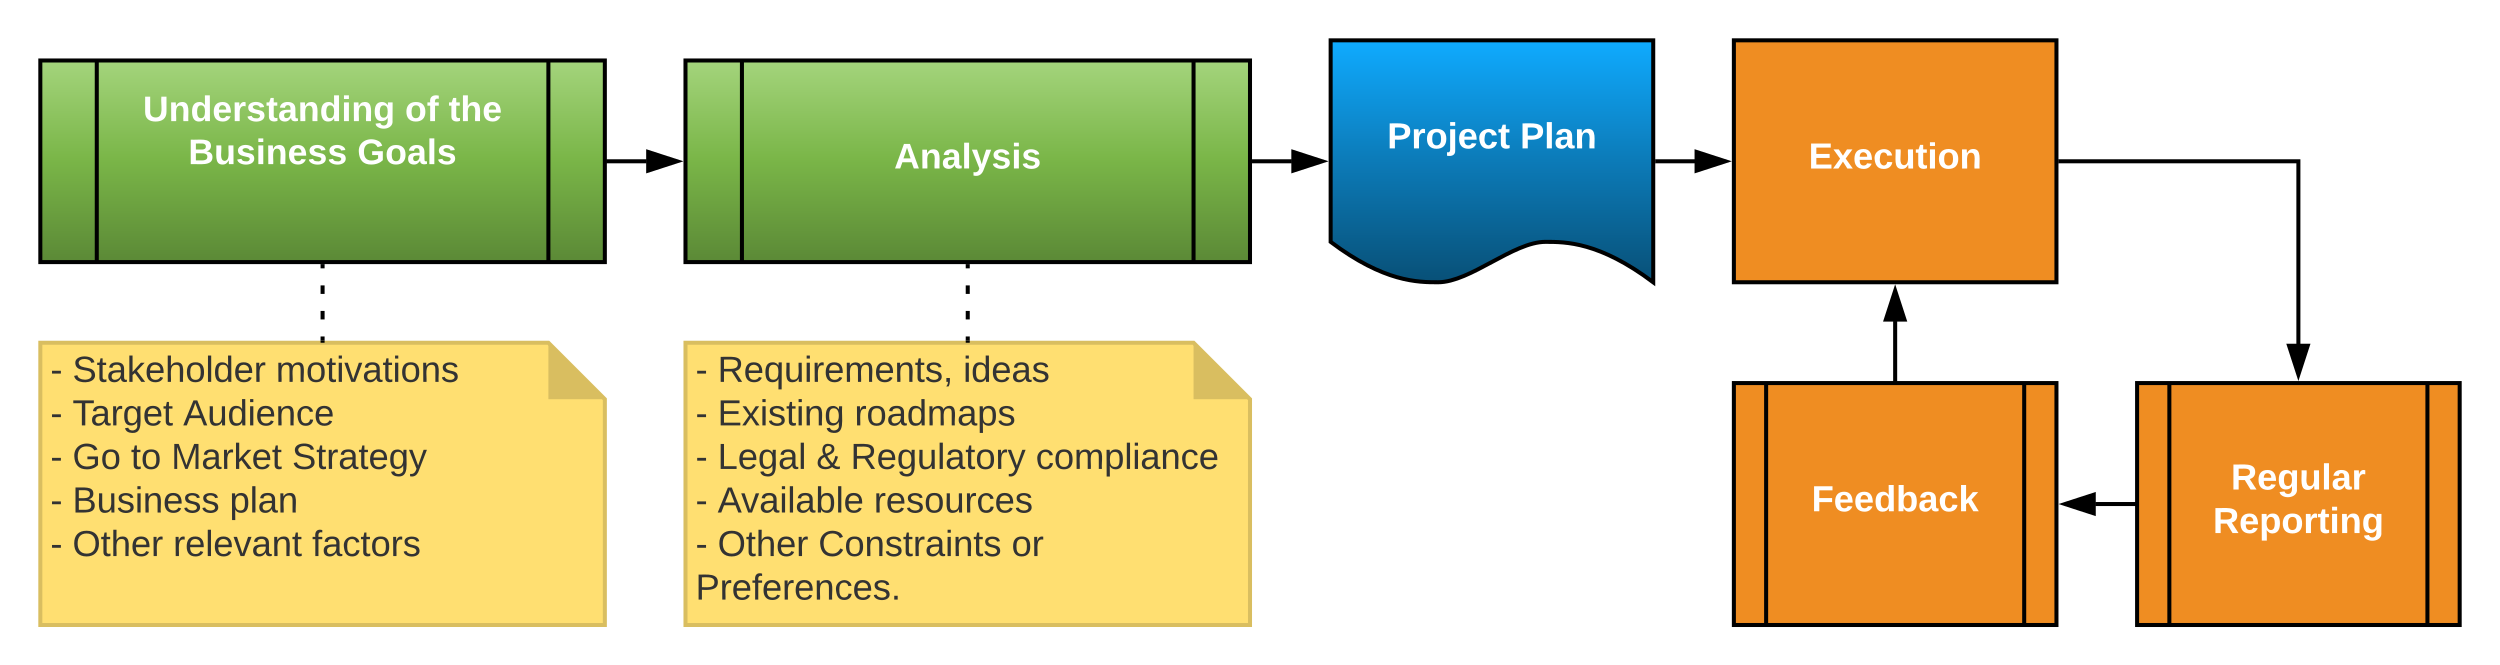 <svg xmlns="http://www.w3.org/2000/svg" xmlns:xlink="http://www.w3.org/1999/xlink" xmlns:lucid="lucid" width="1240" height="330"><g transform="translate(-320 -190)" lucid:page-tab-id="0_0"><path d="M340 220h280v100H340z" stroke="#000" stroke-width="2" fill="url(#a)"/><path d="M368 220v100m224-100v100" stroke="#000" stroke-width="2" fill="none"/><use xlink:href="#b" transform="matrix(1,0,0,1,380,225) translate(10.914 25.089)"/><use xlink:href="#c" transform="matrix(1,0,0,1,380,225) translate(140.889 25.089)"/><use xlink:href="#d" transform="matrix(1,0,0,1,380,225) translate(162.518 25.089)"/><use xlink:href="#e" transform="matrix(1,0,0,1,380,225) translate(33.432 46.422)"/><use xlink:href="#f" transform="matrix(1,0,0,1,380,225) translate(117.235 46.422)"/><use xlink:href="#g" transform="matrix(1,0,0,1,380,225) translate(100 70.6)"/><path d="M660 220h280v100H660z" stroke="#000" stroke-width="2" fill="url(#h)"/><path d="M688 220v100m224-100v100" stroke="#000" stroke-width="2" fill="none"/><use xlink:href="#i" transform="matrix(1,0,0,1,700,225) translate(63.506 48.556)"/><path d="M980 210h160v120c-26.72-20.04-43.36-20.04-53.44-20.04-16 0-37.28 20.04-53.28 20.04-9.92 0-26.72 0-53.28-20.04z" stroke="#000" stroke-width="2" fill="url(#j)"/><use xlink:href="#k" transform="matrix(1,0,0,1,985,215) translate(23.075 48.6)"/><use xlink:href="#l" transform="matrix(1,0,0,1,985,215) translate(88.975 48.6)"/><path d="M1180 210h160v120h-160z" stroke="#000" stroke-width="2" fill="#ef8d22"/><use xlink:href="#m" transform="matrix(1,0,0,1,1185,215) translate(32.1 58.6)"/><path d="M1380 380h160v120h-160z" stroke="#000" stroke-width="2" fill="#ef8d22"/><path d="M1396 380v120m128-120v120" stroke="#000" stroke-width="2" fill="none"/><use xlink:href="#n" transform="matrix(1,0,0,1,1405,385) translate(21.575 47.8)"/><use xlink:href="#o" transform="matrix(1,0,0,1,1405,385) translate(12.65 69.4)"/><path d="M1341 270h119v90.76" stroke="#000" stroke-width="2" fill="none"/><path d="M1341 271h-1v-2h1zM1460 375.76l-4.64-14.26h9.28z"/><path d="M1460 379l-6-18.5h12zm-3.26-16.5l3.26 10.03 3.26-10.03z"/><path d="M621 270h19.76" stroke="#000" stroke-width="2" fill="none"/><path d="M621 271h-1v-2h1zM655.76 270l-14.26 4.64v-9.28z"/><path d="M659 270l-18.5 6v-12zm-16.5 3.26l10.03-3.26-10.03-3.26z"/><path d="M941 270h19.76" stroke="#000" stroke-width="2" fill="none"/><path d="M941 271h-1v-2h1zM975.76 270l-14.26 4.64v-9.28z"/><path d="M979 270l-18.5 6v-12zm-16.5 3.26l10.03-3.26-10.03-3.26z"/><path d="M1141 270h19.76" stroke="#000" stroke-width="2" fill="none"/><path d="M1141 271h-1v-2h1zM1175.76 270l-14.26 4.64v-9.28z"/><path d="M1179 270l-18.5 6v-12zm-16.5 3.26l10.03-3.26-10.03-3.26z"/><path d="M340 360h252l28 28v112H340z" stroke="#d9be60" stroke-width="2" fill="#ffdf71"/><path d="M592 360v28h28" fill="#d9be60"/><use xlink:href="#p" transform="matrix(1,0,0,1,345,365) translate(0 14.4)"/><use xlink:href="#q" transform="matrix(1,0,0,1,345,365) translate(10.95 14.4)"/><use xlink:href="#r" transform="matrix(1,0,0,1,345,365) translate(111.85 14.4)"/><use xlink:href="#p" transform="matrix(1,0,0,1,345,365) translate(0 36)"/><use xlink:href="#s" transform="matrix(1,0,0,1,345,365) translate(10.95 36)"/><use xlink:href="#t" transform="matrix(1,0,0,1,345,365) translate(65.85 36)"/><use xlink:href="#p" transform="matrix(1,0,0,1,345,365) translate(0 57.6)"/><use xlink:href="#u" transform="matrix(1,0,0,1,345,365) translate(10.95 57.6)"/><use xlink:href="#v" transform="matrix(1,0,0,1,345,365) translate(39.95 57.6)"/><use xlink:href="#w" transform="matrix(1,0,0,1,345,365) translate(59.95 57.6)"/><use xlink:href="#x" transform="matrix(1,0,0,1,345,365) translate(119.85 57.6)"/><use xlink:href="#p" transform="matrix(1,0,0,1,345,365) translate(0 79.2)"/><use xlink:href="#y" transform="matrix(1,0,0,1,345,365) translate(10.95 79.2)"/><use xlink:href="#z" transform="matrix(1,0,0,1,345,365) translate(88.9 79.2)"/><use xlink:href="#p" transform="matrix(1,0,0,1,345,365) translate(0 100.8)"/><use xlink:href="#A" transform="matrix(1,0,0,1,345,365) translate(10.95 100.8)"/><use xlink:href="#B" transform="matrix(1,0,0,1,345,365) translate(60.9 100.8)"/><use xlink:href="#C" transform="matrix(1,0,0,1,345,365) translate(129.8 100.8)"/><path d="M480 321v38" fill="none"/><path d="M480 321v2.1m0 8.46v4.22m0 8.44v4.22m0 8.45v2.1" stroke="#000" stroke-width="2" fill="none"/><path d="M481 321h-2v-1h2zM481 360h-2v-1h2z"/><path d="M660 360h252l28 28v112H660z" stroke="#d9be60" stroke-width="2" fill="#ffdf71"/><path d="M912 360v28h28" fill="#d9be60"/><g><use xlink:href="#p" transform="matrix(1,0,0,1,665,365) translate(0 14.4)"/><use xlink:href="#D" transform="matrix(1,0,0,1,665,365) translate(10.95 14.4)"/><use xlink:href="#E" transform="matrix(1,0,0,1,665,365) translate(132.75 14.4)"/><use xlink:href="#p" transform="matrix(1,0,0,1,665,365) translate(0 36)"/><use xlink:href="#F" transform="matrix(1,0,0,1,665,365) translate(10.95 36)"/><use xlink:href="#G" transform="matrix(1,0,0,1,665,365) translate(78.85 36)"/><use xlink:href="#p" transform="matrix(1,0,0,1,665,365) translate(0 57.6)"/><use xlink:href="#H" transform="matrix(1,0,0,1,665,365) translate(10.95 57.6)"/><use xlink:href="#I" transform="matrix(1,0,0,1,665,365) translate(59.9 57.6)"/><use xlink:href="#J" transform="matrix(1,0,0,1,665,365) translate(76.9 57.6)"/><use xlink:href="#K" transform="matrix(1,0,0,1,665,365) translate(168.75 57.6)"/><use xlink:href="#p" transform="matrix(1,0,0,1,665,365) translate(0 79.2)"/><use xlink:href="#L" transform="matrix(1,0,0,1,665,365) translate(10.95 79.2)"/><use xlink:href="#M" transform="matrix(1,0,0,1,665,365) translate(88.45 79.2)"/><use xlink:href="#p" transform="matrix(1,0,0,1,665,365) translate(0 100.8)"/><use xlink:href="#A" transform="matrix(1,0,0,1,665,365) translate(10.95 100.8)"/><use xlink:href="#N" transform="matrix(1,0,0,1,665,365) translate(60.9 100.8)"/><use xlink:href="#O" transform="matrix(1,0,0,1,665,365) translate(156.75 100.8)"/><use xlink:href="#P" transform="matrix(1,0,0,1,665,365) translate(0 122.4)"/></g><path d="M800 321v38" fill="none"/><path d="M800 321v2.1m0 8.46v4.22m0 8.44v4.22m0 8.45v2.1" stroke="#000" stroke-width="2" fill="none"/><path d="M801 321h-2v-1h2zM801 360h-2v-1h2z"/><path d="M1180 380h160v120h-160z" stroke="#000" stroke-width="2" fill="#ef8d22"/><path d="M1196 380v120m128-120v120" stroke="#000" stroke-width="2" fill="none"/><g><use xlink:href="#Q" transform="matrix(1,0,0,1,1205,385) translate(13.575 58.6)"/></g><path d="M1379 440h-19.76" stroke="#000" stroke-width="2" fill="none"/><path d="M1380 441h-1v-2h1zM1358.5 444.64l-14.26-4.64 14.26-4.64z"/><path d="M1359.5 446l-18.5-6 18.5-6zm-12.03-6l10.03 3.26v-6.52z"/><path d="M1260 379v-29.76" stroke="#000" stroke-width="2" fill="none"/><path d="M1261 380h-2v-1h2zM1264.64 348.5h-9.28l4.64-14.26z"/><path d="M1266 349.5h-12l6-18.5zm-9.26-2h6.52l-3.26-10.03z"/><defs><linearGradient gradientUnits="userSpaceOnUse" id="a" x1="340" y1="220" x2="340" y2="320"><stop offset="0%" stop-color="#a4d47c"/><stop offset="48.88%" stop-color="#7ab648"/><stop offset="100%" stop-color="#5b8936"/></linearGradient><path fill="#fff" d="M238-95c0 69-44 99-111 99C63 4 22-25 22-93v-155h51v151c-1 38 19 59 55 60 90 1 49-130 58-211h52v153" id="R"/><path fill="#fff" d="M135-194c87-1 58 113 63 194h-50c-7-57 23-157-34-157-59 0-34 97-39 157H25l-1-190h47c2 12-1 28 3 38 12-26 28-41 61-42" id="S"/><path fill="#fff" d="M88-194c31-1 46 15 58 34l-1-101h50l1 261h-48c-2-10 0-23-3-31C134-8 116 4 84 4 32 4 16-41 15-95c0-56 19-97 73-99zm17 164c33 0 40-30 41-66 1-37-9-64-41-64s-38 30-39 65c0 43 13 65 39 65" id="T"/><path fill="#fff" d="M185-48c-13 30-37 53-82 52C43 2 14-33 14-96s30-98 90-98c62 0 83 45 84 108H66c0 31 8 55 39 56 18 0 30-7 34-22zm-45-69c5-46-57-63-70-21-2 6-4 13-4 21h74" id="U"/><path fill="#fff" d="M135-150c-39-12-60 13-60 57V0H25l-1-190h47c2 13-1 29 3 40 6-28 27-53 61-41v41" id="V"/><path fill="#fff" d="M137-138c1-29-70-34-71-4 15 46 118 7 119 86 1 83-164 76-172 9l43-7c4 19 20 25 44 25 33 8 57-30 24-41C81-84 22-81 20-136c-2-80 154-74 161-7" id="W"/><path fill="#fff" d="M115-3C79 11 28 4 28-45v-112H4v-33h27l15-45h31v45h36v33H77v99c-1 23 16 31 38 25v30" id="X"/><path fill="#fff" d="M133-34C117-15 103 5 69 4 32 3 11-16 11-54c-1-60 55-63 116-61 1-26-3-47-28-47-18 1-26 9-28 27l-52-2c7-38 36-58 82-57s74 22 75 68l1 82c-1 14 12 18 25 15v27c-30 8-71 5-69-32zm-48 3c29 0 43-24 42-57-32 0-66-3-65 30 0 17 8 27 23 27" id="Y"/><path fill="#fff" d="M25-224v-37h50v37H25zM25 0v-190h50V0H25" id="Z"/><path fill="#fff" d="M195-6C206 82 75 100 31 46c-4-6-6-13-8-21l49-6c3 16 16 24 34 25 40 0 42-37 40-79-11 22-30 35-61 35-53 0-70-43-70-97 0-56 18-96 73-97 30 0 46 14 59 34l2-30h47zm-90-29c32 0 41-27 41-63 0-35-9-62-40-62-32 0-39 29-40 63 0 36 9 62 39 62" id="aa"/><g id="b"><use transform="matrix(0.049,0,0,0.049,0,0)" xlink:href="#R"/><use transform="matrix(0.049,0,0,0.049,12.79,0)" xlink:href="#S"/><use transform="matrix(0.049,0,0,0.049,23.605,0)" xlink:href="#T"/><use transform="matrix(0.049,0,0,0.049,34.42,0)" xlink:href="#U"/><use transform="matrix(0.049,0,0,0.049,44.296,0)" xlink:href="#V"/><use transform="matrix(0.049,0,0,0.049,51.21,0)" xlink:href="#W"/><use transform="matrix(0.049,0,0,0.049,61.086,0)" xlink:href="#X"/><use transform="matrix(0.049,0,0,0.049,66.963,0)" xlink:href="#Y"/><use transform="matrix(0.049,0,0,0.049,76.839,0)" xlink:href="#S"/><use transform="matrix(0.049,0,0,0.049,87.654,0)" xlink:href="#T"/><use transform="matrix(0.049,0,0,0.049,98.469,0)" xlink:href="#Z"/><use transform="matrix(0.049,0,0,0.049,103.407,0)" xlink:href="#S"/><use transform="matrix(0.049,0,0,0.049,114.222,0)" xlink:href="#aa"/></g><path fill="#fff" d="M110-194c64 0 96 36 96 99 0 64-35 99-97 99-61 0-95-36-95-99 0-62 34-99 96-99zm-1 164c35 0 45-28 45-65 0-40-10-65-43-65-34 0-45 26-45 65 0 36 10 65 43 65" id="ab"/><path fill="#fff" d="M121-226c-27-7-43 5-38 36h38v33H83V0H34v-157H6v-33h28c-9-59 32-81 87-68v32" id="ac"/><g id="c"><use transform="matrix(0.049,0,0,0.049,0,0)" xlink:href="#ab"/><use transform="matrix(0.049,0,0,0.049,10.815,0)" xlink:href="#ac"/></g><path fill="#fff" d="M114-157C55-157 80-60 75 0H25v-261h50l-1 109c12-26 28-41 61-42 86-1 58 113 63 194h-50c-7-57 23-157-34-157" id="ad"/><g id="d"><use transform="matrix(0.049,0,0,0.049,0,0)" xlink:href="#X"/><use transform="matrix(0.049,0,0,0.049,5.877,0)" xlink:href="#ad"/><use transform="matrix(0.049,0,0,0.049,16.691,0)" xlink:href="#U"/></g><path fill="#fff" d="M182-130c37 4 62 22 62 59C244 23 116-4 24 0v-248c84 5 203-23 205 63 0 31-19 50-47 55zM76-148c40-3 101 13 101-30 0-44-60-28-101-31v61zm0 110c48-3 116 14 116-37 0-48-69-32-116-35v72" id="ae"/><path fill="#fff" d="M85 4C-2 5 27-109 22-190h50c7 57-23 150 33 157 60-5 35-97 40-157h50l1 190h-47c-2-12 1-28-3-38-12 25-28 42-61 42" id="af"/><g id="e"><use transform="matrix(0.049,0,0,0.049,0,0)" xlink:href="#ae"/><use transform="matrix(0.049,0,0,0.049,12.79,0)" xlink:href="#af"/><use transform="matrix(0.049,0,0,0.049,23.605,0)" xlink:href="#W"/><use transform="matrix(0.049,0,0,0.049,33.481,0)" xlink:href="#Z"/><use transform="matrix(0.049,0,0,0.049,38.42,0)" xlink:href="#S"/><use transform="matrix(0.049,0,0,0.049,49.234,0)" xlink:href="#U"/><use transform="matrix(0.049,0,0,0.049,59.111,0)" xlink:href="#W"/><use transform="matrix(0.049,0,0,0.049,68.987,0)" xlink:href="#W"/></g><path fill="#fff" d="M67-125c0 54 23 88 75 88 28 0 53-7 68-21v-34h-60v-39h108v91C232-14 192 4 140 4 58 4 20-42 15-125 8-236 126-280 215-234c19 10 29 26 37 47l-47 15c-11-23-29-39-63-39-53 1-75 33-75 86" id="ag"/><path fill="#fff" d="M25 0v-261h50V0H25" id="ah"/><g id="f"><use transform="matrix(0.049,0,0,0.049,0,0)" xlink:href="#ag"/><use transform="matrix(0.049,0,0,0.049,13.827,0)" xlink:href="#ab"/><use transform="matrix(0.049,0,0,0.049,24.642,0)" xlink:href="#Y"/><use transform="matrix(0.049,0,0,0.049,34.518,0)" xlink:href="#ah"/><use transform="matrix(0.049,0,0,0.049,39.457,0)" xlink:href="#W"/></g><linearGradient gradientUnits="userSpaceOnUse" id="h" x1="660" y1="220" x2="660" y2="320"><stop offset="0%" stop-color="#a4d47c"/><stop offset="48.88%" stop-color="#7ab648"/><stop offset="100%" stop-color="#5b8936"/></linearGradient><path fill="#fff" d="M199 0l-22-63H83L61 0H9l90-248h61L250 0h-51zm-33-102l-36-108c-10 38-24 72-36 108h72" id="ai"/><path fill="#fff" d="M123 10C108 53 80 86 19 72V37c35 8 53-11 59-39L3-190h52l48 148c12-52 28-100 44-148h51" id="aj"/><g id="i"><use transform="matrix(0.049,0,0,0.049,0,0)" xlink:href="#ai"/><use transform="matrix(0.049,0,0,0.049,12.79,0)" xlink:href="#S"/><use transform="matrix(0.049,0,0,0.049,23.605,0)" xlink:href="#Y"/><use transform="matrix(0.049,0,0,0.049,33.481,0)" xlink:href="#ah"/><use transform="matrix(0.049,0,0,0.049,38.42,0)" xlink:href="#aj"/><use transform="matrix(0.049,0,0,0.049,48.296,0)" xlink:href="#W"/><use transform="matrix(0.049,0,0,0.049,58.173,0)" xlink:href="#Z"/><use transform="matrix(0.049,0,0,0.049,63.111,0)" xlink:href="#W"/></g><linearGradient gradientUnits="userSpaceOnUse" id="j" x1="980" y1="210" x2="980" y2="330"><stop offset="0%" stop-color="#0fabff"/><stop offset="48.33%" stop-color="#0c7cba"/><stop offset="100%" stop-color="#085077"/></linearGradient><path fill="#fff" d="M24-248c93 1 206-16 204 79-1 75-69 88-152 82V0H24v-248zm52 121c47 0 100 7 100-41 0-47-54-39-100-39v80" id="ak"/><path fill="#fff" d="M25-224v-37h50v37H25zM75 22c2 45-34 59-81 51V38c22 5 31-5 31-27v-201h50V22" id="al"/><path fill="#fff" d="M190-63c-7 42-38 67-86 67-59 0-84-38-90-98-12-110 154-137 174-36l-49 2c-2-19-15-32-35-32-30 0-35 28-38 64-6 74 65 87 74 30" id="am"/><g id="k"><use transform="matrix(0.05,0,0,0.05,0,0)" xlink:href="#ak"/><use transform="matrix(0.05,0,0,0.05,12,0)" xlink:href="#V"/><use transform="matrix(0.05,0,0,0.05,19,0)" xlink:href="#ab"/><use transform="matrix(0.05,0,0,0.05,29.95,0)" xlink:href="#al"/><use transform="matrix(0.05,0,0,0.05,34.95,0)" xlink:href="#U"/><use transform="matrix(0.05,0,0,0.05,44.95,0)" xlink:href="#am"/><use transform="matrix(0.05,0,0,0.05,54.95,0)" xlink:href="#X"/></g><g id="l"><use transform="matrix(0.05,0,0,0.05,0,0)" xlink:href="#ak"/><use transform="matrix(0.05,0,0,0.05,12,0)" xlink:href="#ah"/><use transform="matrix(0.05,0,0,0.05,17,0)" xlink:href="#Y"/><use transform="matrix(0.05,0,0,0.05,27,0)" xlink:href="#S"/></g><path fill="#fff" d="M24 0v-248h195v40H76v63h132v40H76v65h150V0H24" id="an"/><path fill="#fff" d="M144 0l-44-69L55 0H2l70-98-66-92h53l41 62 40-62h54l-67 91 71 99h-54" id="ao"/><g id="m"><use transform="matrix(0.05,0,0,0.05,0,0)" xlink:href="#an"/><use transform="matrix(0.05,0,0,0.05,12,0)" xlink:href="#ao"/><use transform="matrix(0.05,0,0,0.05,22,0)" xlink:href="#U"/><use transform="matrix(0.05,0,0,0.05,32,0)" xlink:href="#am"/><use transform="matrix(0.05,0,0,0.05,42,0)" xlink:href="#af"/><use transform="matrix(0.05,0,0,0.05,52.95,0)" xlink:href="#X"/><use transform="matrix(0.05,0,0,0.05,58.9,0)" xlink:href="#Z"/><use transform="matrix(0.05,0,0,0.05,63.9,0)" xlink:href="#ab"/><use transform="matrix(0.05,0,0,0.05,74.85,0)" xlink:href="#S"/></g><path fill="#fff" d="M240-174c0 40-23 61-54 70L253 0h-59l-57-94H76V0H24v-248c93 4 217-23 216 74zM76-134c48-2 112 12 112-38 0-48-66-32-112-35v73" id="ap"/><g id="n"><use transform="matrix(0.05,0,0,0.05,0,0)" xlink:href="#ap"/><use transform="matrix(0.05,0,0,0.05,12.95,0)" xlink:href="#U"/><use transform="matrix(0.05,0,0,0.05,22.95,0)" xlink:href="#aa"/><use transform="matrix(0.05,0,0,0.05,33.9,0)" xlink:href="#af"/><use transform="matrix(0.05,0,0,0.05,44.85,0)" xlink:href="#ah"/><use transform="matrix(0.05,0,0,0.05,49.85,0)" xlink:href="#Y"/><use transform="matrix(0.05,0,0,0.05,59.85,0)" xlink:href="#V"/></g><path fill="#fff" d="M135-194c53 0 70 44 70 98 0 56-19 98-73 100-31 1-45-17-59-34 3 33 2 69 2 105H25l-1-265h48c2 10 0 23 3 31 11-24 29-35 60-35zM114-30c33 0 39-31 40-66 0-38-9-64-40-64-56 0-55 130 0 130" id="aq"/><g id="o"><use transform="matrix(0.05,0,0,0.05,0,0)" xlink:href="#ap"/><use transform="matrix(0.05,0,0,0.05,12.95,0)" xlink:href="#U"/><use transform="matrix(0.05,0,0,0.05,22.95,0)" xlink:href="#aq"/><use transform="matrix(0.05,0,0,0.05,33.9,0)" xlink:href="#ab"/><use transform="matrix(0.05,0,0,0.05,44.85,0)" xlink:href="#V"/><use transform="matrix(0.05,0,0,0.05,51.85,0)" xlink:href="#X"/><use transform="matrix(0.05,0,0,0.05,57.8,0)" xlink:href="#Z"/><use transform="matrix(0.05,0,0,0.05,62.8,0)" xlink:href="#S"/><use transform="matrix(0.05,0,0,0.05,73.75,0)" xlink:href="#aa"/></g><path fill="#333" d="M16-82v-28h88v28H16" id="ar"/><use transform="matrix(0.05,0,0,0.05,0,0)" xlink:href="#ar" id="p"/><path fill="#333" d="M185-189c-5-48-123-54-124 2 14 75 158 14 163 119 3 78-121 87-175 55-17-10-28-26-33-46l33-7c5 56 141 63 141-1 0-78-155-14-162-118-5-82 145-84 179-34 5 7 8 16 11 25" id="as"/><path fill="#333" d="M59-47c-2 24 18 29 38 22v24C64 9 27 4 27-40v-127H5v-23h24l9-43h21v43h35v23H59v120" id="at"/><path fill="#333" d="M141-36C126-15 110 5 73 4 37 3 15-17 15-53c-1-64 63-63 125-63 3-35-9-54-41-54-24 1-41 7-42 31l-33-3c5-37 33-52 76-52 45 0 72 20 72 64v82c-1 20 7 32 28 27v20c-31 9-61-2-59-35zM48-53c0 20 12 33 32 33 41-3 63-29 60-74-43 2-92-5-92 41" id="au"/><path fill="#333" d="M143 0L79-87 56-68V0H24v-261h32v163l83-92h37l-77 82L181 0h-38" id="av"/><path fill="#333" d="M100-194c63 0 86 42 84 106H49c0 40 14 67 53 68 26 1 43-12 49-29l28 8c-11 28-37 45-77 45C44 4 14-33 15-96c1-61 26-98 85-98zm52 81c6-60-76-77-97-28-3 7-6 17-6 28h103" id="aw"/><path fill="#333" d="M106-169C34-169 62-67 57 0H25v-261h32l-1 103c12-21 28-36 61-36 89 0 53 116 60 194h-32v-121c2-32-8-49-39-48" id="ax"/><path fill="#333" d="M100-194c62-1 85 37 85 99 1 63-27 99-86 99S16-35 15-95c0-66 28-99 85-99zM99-20c44 1 53-31 53-75 0-43-8-75-51-75s-53 32-53 75 10 74 51 75" id="ay"/><path fill="#333" d="M24 0v-261h32V0H24" id="az"/><path fill="#333" d="M85-194c31 0 48 13 60 33l-1-100h32l1 261h-30c-2-10 0-23-3-31C134-8 116 4 85 4 32 4 16-35 15-94c0-66 23-100 70-100zm9 24c-40 0-46 34-46 75 0 40 6 74 45 74 42 0 51-32 51-76 0-42-9-74-50-73" id="aA"/><path fill="#333" d="M114-163C36-179 61-72 57 0H25l-1-190h30c1 12-1 29 2 39 6-27 23-49 58-41v29" id="aB"/><g id="q"><use transform="matrix(0.05,0,0,0.05,0,0)" xlink:href="#as"/><use transform="matrix(0.05,0,0,0.05,12,0)" xlink:href="#at"/><use transform="matrix(0.05,0,0,0.05,17,0)" xlink:href="#au"/><use transform="matrix(0.05,0,0,0.05,27,0)" xlink:href="#av"/><use transform="matrix(0.05,0,0,0.05,36,0)" xlink:href="#aw"/><use transform="matrix(0.05,0,0,0.05,46,0)" xlink:href="#ax"/><use transform="matrix(0.05,0,0,0.05,56,0)" xlink:href="#ay"/><use transform="matrix(0.05,0,0,0.05,66,0)" xlink:href="#az"/><use transform="matrix(0.05,0,0,0.05,69.95,0)" xlink:href="#aA"/><use transform="matrix(0.05,0,0,0.05,79.95,0)" xlink:href="#aw"/><use transform="matrix(0.05,0,0,0.05,89.95,0)" xlink:href="#aB"/></g><path fill="#333" d="M210-169c-67 3-38 105-44 169h-31v-121c0-29-5-50-35-48C34-165 62-65 56 0H25l-1-190h30c1 10-1 24 2 32 10-44 99-50 107 0 11-21 27-35 58-36 85-2 47 119 55 194h-31v-121c0-29-5-49-35-48" id="aC"/><path fill="#333" d="M24-231v-30h32v30H24zM24 0v-190h32V0H24" id="aD"/><path fill="#333" d="M108 0H70L1-190h34L89-25l56-165h34" id="aE"/><path fill="#333" d="M117-194c89-4 53 116 60 194h-32v-121c0-31-8-49-39-48C34-167 62-67 57 0H25l-1-190h30c1 10-1 24 2 32 11-22 29-35 61-36" id="aF"/><path fill="#333" d="M135-143c-3-34-86-38-87 0 15 53 115 12 119 90S17 21 10-45l28-5c4 36 97 45 98 0-10-56-113-15-118-90-4-57 82-63 122-42 12 7 21 19 24 35" id="aG"/><g id="r"><use transform="matrix(0.05,0,0,0.05,0,0)" xlink:href="#aC"/><use transform="matrix(0.05,0,0,0.05,14.95,0)" xlink:href="#ay"/><use transform="matrix(0.05,0,0,0.05,24.95,0)" xlink:href="#at"/><use transform="matrix(0.05,0,0,0.05,29.95,0)" xlink:href="#aD"/><use transform="matrix(0.05,0,0,0.05,33.9,0)" xlink:href="#aE"/><use transform="matrix(0.05,0,0,0.05,42.9,0)" xlink:href="#au"/><use transform="matrix(0.05,0,0,0.05,52.9,0)" xlink:href="#at"/><use transform="matrix(0.05,0,0,0.05,57.9,0)" xlink:href="#aD"/><use transform="matrix(0.05,0,0,0.05,61.85,0)" xlink:href="#ay"/><use transform="matrix(0.05,0,0,0.05,71.85,0)" xlink:href="#aF"/><use transform="matrix(0.05,0,0,0.05,81.85,0)" xlink:href="#aG"/></g><path fill="#333" d="M127-220V0H93v-220H8v-28h204v28h-85" id="aH"/><path fill="#333" d="M177-190C167-65 218 103 67 71c-23-6-38-20-44-43l32-5c15 47 100 32 89-28v-30C133-14 115 1 83 1 29 1 15-40 15-95c0-56 16-97 71-98 29-1 48 16 59 35 1-10 0-23 2-32h30zM94-22c36 0 50-32 50-73 0-42-14-75-50-75-39 0-46 34-46 75s6 73 46 73" id="aI"/><g id="s"><use transform="matrix(0.05,0,0,0.05,0,0)" xlink:href="#aH"/><use transform="matrix(0.05,0,0,0.05,8.95,0)" xlink:href="#au"/><use transform="matrix(0.05,0,0,0.05,18.95,0)" xlink:href="#aB"/><use transform="matrix(0.05,0,0,0.05,24.9,0)" xlink:href="#aI"/><use transform="matrix(0.05,0,0,0.05,34.9,0)" xlink:href="#aw"/><use transform="matrix(0.05,0,0,0.05,44.9,0)" xlink:href="#at"/></g><path fill="#333" d="M205 0l-28-72H64L36 0H1l101-248h38L239 0h-34zm-38-99l-47-123c-12 45-31 82-46 123h93" id="aJ"/><path fill="#333" d="M84 4C-5 8 30-112 23-190h32v120c0 31 7 50 39 49 72-2 45-101 50-169h31l1 190h-30c-1-10 1-25-2-33-11 22-28 36-60 37" id="aK"/><path fill="#333" d="M96-169c-40 0-48 33-48 73s9 75 48 75c24 0 41-14 43-38l32 2c-6 37-31 61-74 61-59 0-76-41-82-99-10-93 101-131 147-64 4 7 5 14 7 22l-32 3c-4-21-16-35-41-35" id="aL"/><g id="t"><use transform="matrix(0.05,0,0,0.05,0,0)" xlink:href="#aJ"/><use transform="matrix(0.05,0,0,0.05,12,0)" xlink:href="#aK"/><use transform="matrix(0.05,0,0,0.05,22,0)" xlink:href="#aA"/><use transform="matrix(0.05,0,0,0.05,32,0)" xlink:href="#aD"/><use transform="matrix(0.05,0,0,0.05,35.95,0)" xlink:href="#aw"/><use transform="matrix(0.05,0,0,0.05,45.95,0)" xlink:href="#aF"/><use transform="matrix(0.05,0,0,0.05,55.95,0)" xlink:href="#aL"/><use transform="matrix(0.05,0,0,0.05,64.95,0)" xlink:href="#aw"/></g><path fill="#333" d="M143 4C61 4 22-44 18-125c-5-107 100-154 193-111 17 8 29 25 37 43l-32 9c-13-25-37-40-76-40-61 0-88 39-88 99 0 61 29 100 91 101 35 0 62-11 79-27v-45h-74v-28h105v86C228-13 192 4 143 4" id="aM"/><g id="u"><use transform="matrix(0.05,0,0,0.05,0,0)" xlink:href="#aM"/><use transform="matrix(0.05,0,0,0.05,14,0)" xlink:href="#ay"/></g><g id="v"><use transform="matrix(0.05,0,0,0.05,0,0)" xlink:href="#at"/><use transform="matrix(0.05,0,0,0.05,5,0)" xlink:href="#ay"/></g><path fill="#333" d="M240 0l2-218c-23 76-54 145-80 218h-23L58-218 59 0H30v-248h44l77 211c21-75 51-140 76-211h43V0h-30" id="aN"/><g id="w"><use transform="matrix(0.05,0,0,0.05,0,0)" xlink:href="#aN"/><use transform="matrix(0.05,0,0,0.05,14.95,0)" xlink:href="#au"/><use transform="matrix(0.05,0,0,0.05,24.95,0)" xlink:href="#aB"/><use transform="matrix(0.05,0,0,0.05,30.9,0)" xlink:href="#av"/><use transform="matrix(0.05,0,0,0.05,39.9,0)" xlink:href="#aw"/><use transform="matrix(0.05,0,0,0.05,49.9,0)" xlink:href="#at"/></g><path fill="#333" d="M179-190L93 31C79 59 56 82 12 73V49c39 6 53-20 64-50L1-190h34L92-34l54-156h33" id="aO"/><g id="x"><use transform="matrix(0.05,0,0,0.05,0,0)" xlink:href="#as"/><use transform="matrix(0.05,0,0,0.05,12,0)" xlink:href="#at"/><use transform="matrix(0.05,0,0,0.05,17,0)" xlink:href="#aB"/><use transform="matrix(0.05,0,0,0.05,22.95,0)" xlink:href="#au"/><use transform="matrix(0.05,0,0,0.05,32.95,0)" xlink:href="#at"/><use transform="matrix(0.05,0,0,0.05,37.95,0)" xlink:href="#aw"/><use transform="matrix(0.05,0,0,0.05,47.95,0)" xlink:href="#aI"/><use transform="matrix(0.05,0,0,0.05,57.95,0)" xlink:href="#aO"/></g><path fill="#333" d="M160-131c35 5 61 23 61 61C221 17 115-2 30 0v-248c76 3 177-17 177 60 0 33-19 50-47 57zm-97-11c50-1 110 9 110-42 0-47-63-36-110-37v79zm0 115c55-2 124 14 124-45 0-56-70-42-124-44v89" id="aP"/><g id="y"><use transform="matrix(0.05,0,0,0.05,0,0)" xlink:href="#aP"/><use transform="matrix(0.05,0,0,0.05,12,0)" xlink:href="#aK"/><use transform="matrix(0.05,0,0,0.05,22,0)" xlink:href="#aG"/><use transform="matrix(0.05,0,0,0.05,31,0)" xlink:href="#aD"/><use transform="matrix(0.05,0,0,0.05,34.95,0)" xlink:href="#aF"/><use transform="matrix(0.05,0,0,0.05,44.95,0)" xlink:href="#aw"/><use transform="matrix(0.05,0,0,0.05,54.95,0)" xlink:href="#aG"/><use transform="matrix(0.05,0,0,0.05,63.95,0)" xlink:href="#aG"/></g><path fill="#333" d="M115-194c55 1 70 41 70 98S169 2 115 4C84 4 66-9 55-30l1 105H24l-1-265h31l2 30c10-21 28-34 59-34zm-8 174c40 0 45-34 45-75s-6-73-45-74c-42 0-51 32-51 76 0 43 10 73 51 73" id="aQ"/><g id="z"><use transform="matrix(0.05,0,0,0.05,0,0)" xlink:href="#aQ"/><use transform="matrix(0.05,0,0,0.05,10,0)" xlink:href="#az"/><use transform="matrix(0.05,0,0,0.05,13.95,0)" xlink:href="#au"/><use transform="matrix(0.05,0,0,0.05,23.95,0)" xlink:href="#aF"/></g><path fill="#333" d="M140-251c81 0 123 46 123 126C263-46 219 4 140 4 59 4 17-45 17-125s42-126 123-126zm0 227c63 0 89-41 89-101s-29-99-89-99c-61 0-89 39-89 99S79-25 140-24" id="aR"/><g id="A"><use transform="matrix(0.05,0,0,0.05,0,0)" xlink:href="#aR"/><use transform="matrix(0.05,0,0,0.05,14,0)" xlink:href="#at"/><use transform="matrix(0.05,0,0,0.05,19,0)" xlink:href="#ax"/><use transform="matrix(0.05,0,0,0.05,29,0)" xlink:href="#aw"/><use transform="matrix(0.05,0,0,0.05,39,0)" xlink:href="#aB"/></g><g id="B"><use transform="matrix(0.05,0,0,0.05,0,0)" xlink:href="#aB"/><use transform="matrix(0.05,0,0,0.05,5.95,0)" xlink:href="#aw"/><use transform="matrix(0.05,0,0,0.05,15.95,0)" xlink:href="#az"/><use transform="matrix(0.05,0,0,0.05,19.9,0)" xlink:href="#aw"/><use transform="matrix(0.05,0,0,0.05,29.9,0)" xlink:href="#aE"/><use transform="matrix(0.05,0,0,0.05,38.9,0)" xlink:href="#au"/><use transform="matrix(0.05,0,0,0.05,48.9,0)" xlink:href="#aF"/><use transform="matrix(0.05,0,0,0.05,58.9,0)" xlink:href="#at"/></g><path fill="#333" d="M101-234c-31-9-42 10-38 44h38v23H63V0H32v-167H5v-23h27c-7-52 17-82 69-68v24" id="aS"/><g id="C"><use transform="matrix(0.05,0,0,0.05,0,0)" xlink:href="#aS"/><use transform="matrix(0.05,0,0,0.05,5,0)" xlink:href="#au"/><use transform="matrix(0.05,0,0,0.05,15,0)" xlink:href="#aL"/><use transform="matrix(0.05,0,0,0.05,24,0)" xlink:href="#at"/><use transform="matrix(0.05,0,0,0.05,29,0)" xlink:href="#ay"/><use transform="matrix(0.05,0,0,0.05,39,0)" xlink:href="#aB"/><use transform="matrix(0.05,0,0,0.05,44.95,0)" xlink:href="#aG"/></g><path fill="#333" d="M233-177c-1 41-23 64-60 70L243 0h-38l-65-103H63V0H30v-248c88 3 205-21 203 71zM63-129c60-2 137 13 137-47 0-61-80-42-137-45v92" id="aT"/><path fill="#333" d="M145-31C134-9 116 4 85 4 32 4 16-35 15-94c0-59 17-99 70-100 32-1 48 14 60 33 0-11-1-24 2-32h30l-1 268h-32zM93-21c41 0 51-33 51-76s-8-73-50-73c-40 0-46 35-46 75s5 74 45 74" id="aU"/><path fill="#333" d="M68-38c1 34 0 65-14 84H32c9-13 17-26 17-46H33v-38h35" id="aV"/><g id="D"><use transform="matrix(0.05,0,0,0.05,0,0)" xlink:href="#aT"/><use transform="matrix(0.05,0,0,0.05,12.95,0)" xlink:href="#aw"/><use transform="matrix(0.05,0,0,0.05,22.95,0)" xlink:href="#aU"/><use transform="matrix(0.05,0,0,0.05,32.95,0)" xlink:href="#aK"/><use transform="matrix(0.05,0,0,0.05,42.95,0)" xlink:href="#aD"/><use transform="matrix(0.05,0,0,0.05,46.9,0)" xlink:href="#aB"/><use transform="matrix(0.05,0,0,0.05,52.85,0)" xlink:href="#aw"/><use transform="matrix(0.05,0,0,0.05,62.85,0)" xlink:href="#aC"/><use transform="matrix(0.05,0,0,0.05,77.8,0)" xlink:href="#aw"/><use transform="matrix(0.05,0,0,0.05,87.8,0)" xlink:href="#aF"/><use transform="matrix(0.05,0,0,0.05,97.8,0)" xlink:href="#at"/><use transform="matrix(0.05,0,0,0.05,102.8,0)" xlink:href="#aG"/><use transform="matrix(0.05,0,0,0.05,111.8,0)" xlink:href="#aV"/></g><g id="E"><use transform="matrix(0.05,0,0,0.05,0,0)" xlink:href="#aD"/><use transform="matrix(0.05,0,0,0.05,3.95,0)" xlink:href="#aA"/><use transform="matrix(0.05,0,0,0.05,13.95,0)" xlink:href="#aw"/><use transform="matrix(0.05,0,0,0.05,23.95,0)" xlink:href="#au"/><use transform="matrix(0.05,0,0,0.05,33.95,0)" xlink:href="#aG"/></g><path fill="#333" d="M30 0v-248h187v28H63v79h144v27H63v87h162V0H30" id="aW"/><path fill="#333" d="M141 0L90-78 38 0H4l68-98-65-92h35l48 74 47-74h35l-64 92 68 98h-35" id="aX"/><g id="F"><use transform="matrix(0.05,0,0,0.05,0,0)" xlink:href="#aW"/><use transform="matrix(0.05,0,0,0.05,12,0)" xlink:href="#aX"/><use transform="matrix(0.05,0,0,0.05,21,0)" xlink:href="#aD"/><use transform="matrix(0.05,0,0,0.05,24.95,0)" xlink:href="#aG"/><use transform="matrix(0.05,0,0,0.05,33.95,0)" xlink:href="#at"/><use transform="matrix(0.05,0,0,0.05,38.95,0)" xlink:href="#aD"/><use transform="matrix(0.05,0,0,0.05,42.9,0)" xlink:href="#aF"/><use transform="matrix(0.05,0,0,0.05,52.9,0)" xlink:href="#aI"/></g><g id="G"><use transform="matrix(0.05,0,0,0.05,0,0)" xlink:href="#aB"/><use transform="matrix(0.05,0,0,0.05,5.95,0)" xlink:href="#ay"/><use transform="matrix(0.05,0,0,0.05,15.95,0)" xlink:href="#au"/><use transform="matrix(0.05,0,0,0.05,25.95,0)" xlink:href="#aA"/><use transform="matrix(0.05,0,0,0.05,35.95,0)" xlink:href="#aC"/><use transform="matrix(0.05,0,0,0.05,50.9,0)" xlink:href="#au"/><use transform="matrix(0.05,0,0,0.05,60.9,0)" xlink:href="#aQ"/><use transform="matrix(0.05,0,0,0.05,70.9,0)" xlink:href="#aG"/></g><path fill="#333" d="M30 0v-248h33v221h125V0H30" id="aY"/><g id="H"><use transform="matrix(0.05,0,0,0.05,0,0)" xlink:href="#aY"/><use transform="matrix(0.05,0,0,0.05,10,0)" xlink:href="#aw"/><use transform="matrix(0.05,0,0,0.05,20,0)" xlink:href="#aI"/><use transform="matrix(0.05,0,0,0.05,30,0)" xlink:href="#au"/><use transform="matrix(0.05,0,0,0.05,40,0)" xlink:href="#az"/></g><path fill="#333" d="M234-2c-28 10-62 0-77-18C117 19 8 12 13-65c3-43 29-61 60-76-25-40-17-114 47-108 35 3 59 15 59 50 0 44-40 53-71 69 14 26 32 50 51 72 14-21 24-43 30-72l26 8c-9 33-21 57-38 82 13 13 33 22 57 15v23zM97-151c25-10 52-18 56-48-1-18-13-29-33-29-42 0-39 50-23 77zM42-66c-3 51 71 58 98 28-20-24-41-51-56-80-23 10-40 24-42 52" id="aZ"/><use transform="matrix(0.05,0,0,0.05,0,0)" xlink:href="#aZ" id="I"/><g id="J"><use transform="matrix(0.05,0,0,0.05,0,0)" xlink:href="#aT"/><use transform="matrix(0.05,0,0,0.05,12.95,0)" xlink:href="#aw"/><use transform="matrix(0.05,0,0,0.05,22.95,0)" xlink:href="#aI"/><use transform="matrix(0.05,0,0,0.05,32.95,0)" xlink:href="#aK"/><use transform="matrix(0.05,0,0,0.05,42.95,0)" xlink:href="#az"/><use transform="matrix(0.05,0,0,0.05,46.9,0)" xlink:href="#au"/><use transform="matrix(0.05,0,0,0.05,56.9,0)" xlink:href="#at"/><use transform="matrix(0.05,0,0,0.05,61.9,0)" xlink:href="#ay"/><use transform="matrix(0.05,0,0,0.05,71.9,0)" xlink:href="#aB"/><use transform="matrix(0.05,0,0,0.05,77.85,0)" xlink:href="#aO"/></g><g id="K"><use transform="matrix(0.05,0,0,0.05,0,0)" xlink:href="#aL"/><use transform="matrix(0.05,0,0,0.05,9,0)" xlink:href="#ay"/><use transform="matrix(0.05,0,0,0.05,19,0)" xlink:href="#aC"/><use transform="matrix(0.05,0,0,0.05,33.95,0)" xlink:href="#aQ"/><use transform="matrix(0.05,0,0,0.05,43.95,0)" xlink:href="#az"/><use transform="matrix(0.05,0,0,0.05,47.9,0)" xlink:href="#aD"/><use transform="matrix(0.05,0,0,0.05,51.85,0)" xlink:href="#au"/><use transform="matrix(0.05,0,0,0.05,61.85,0)" xlink:href="#aF"/><use transform="matrix(0.05,0,0,0.05,71.85,0)" xlink:href="#aL"/><use transform="matrix(0.05,0,0,0.05,80.85,0)" xlink:href="#aw"/></g><path fill="#333" d="M115-194c53 0 69 39 70 98 0 66-23 100-70 100C84 3 66-7 56-30L54 0H23l1-261h32v101c10-23 28-34 59-34zm-8 174c40 0 45-34 45-75 0-40-5-75-45-74-42 0-51 32-51 76 0 43 10 73 51 73" id="ba"/><g id="L"><use transform="matrix(0.05,0,0,0.05,0,0)" xlink:href="#aJ"/><use transform="matrix(0.05,0,0,0.05,11.65,0)" xlink:href="#aE"/><use transform="matrix(0.05,0,0,0.05,20.65,0)" xlink:href="#au"/><use transform="matrix(0.05,0,0,0.05,30.65,0)" xlink:href="#aD"/><use transform="matrix(0.05,0,0,0.05,34.6,0)" xlink:href="#az"/><use transform="matrix(0.05,0,0,0.05,38.55,0)" xlink:href="#au"/><use transform="matrix(0.05,0,0,0.05,48.55,0)" xlink:href="#ba"/><use transform="matrix(0.05,0,0,0.05,58.55,0)" xlink:href="#az"/><use transform="matrix(0.05,0,0,0.05,62.5,0)" xlink:href="#aw"/></g><g id="M"><use transform="matrix(0.05,0,0,0.05,0,0)" xlink:href="#aB"/><use transform="matrix(0.05,0,0,0.05,5.95,0)" xlink:href="#aw"/><use transform="matrix(0.05,0,0,0.05,15.95,0)" xlink:href="#aG"/><use transform="matrix(0.05,0,0,0.05,24.95,0)" xlink:href="#ay"/><use transform="matrix(0.05,0,0,0.05,34.95,0)" xlink:href="#aK"/><use transform="matrix(0.05,0,0,0.05,44.95,0)" xlink:href="#aB"/><use transform="matrix(0.05,0,0,0.05,50.9,0)" xlink:href="#aL"/><use transform="matrix(0.05,0,0,0.05,59.9,0)" xlink:href="#aw"/><use transform="matrix(0.05,0,0,0.05,69.9,0)" xlink:href="#aG"/></g><path fill="#333" d="M212-179c-10-28-35-45-73-45-59 0-87 40-87 99 0 60 29 101 89 101 43 0 62-24 78-52l27 14C228-24 195 4 139 4 59 4 22-46 18-125c-6-104 99-153 187-111 19 9 31 26 39 46" id="bb"/><g id="N"><use transform="matrix(0.05,0,0,0.05,0,0)" xlink:href="#bb"/><use transform="matrix(0.05,0,0,0.05,12.95,0)" xlink:href="#ay"/><use transform="matrix(0.05,0,0,0.05,22.95,0)" xlink:href="#aF"/><use transform="matrix(0.05,0,0,0.05,32.95,0)" xlink:href="#aG"/><use transform="matrix(0.05,0,0,0.05,41.95,0)" xlink:href="#at"/><use transform="matrix(0.05,0,0,0.05,46.95,0)" xlink:href="#aB"/><use transform="matrix(0.05,0,0,0.05,52.9,0)" xlink:href="#au"/><use transform="matrix(0.05,0,0,0.05,62.9,0)" xlink:href="#aD"/><use transform="matrix(0.05,0,0,0.05,66.85,0)" xlink:href="#aF"/><use transform="matrix(0.05,0,0,0.05,76.85,0)" xlink:href="#at"/><use transform="matrix(0.05,0,0,0.05,81.85,0)" xlink:href="#aG"/></g><g id="O"><use transform="matrix(0.05,0,0,0.05,0,0)" xlink:href="#ay"/><use transform="matrix(0.05,0,0,0.05,10,0)" xlink:href="#aB"/></g><path fill="#333" d="M30-248c87 1 191-15 191 75 0 78-77 80-158 76V0H30v-248zm33 125c57 0 124 11 124-50 0-59-68-47-124-48v98" id="bc"/><path fill="#333" d="M33 0v-38h34V0H33" id="bd"/><g id="P"><use transform="matrix(0.05,0,0,0.05,0,0)" xlink:href="#bc"/><use transform="matrix(0.05,0,0,0.05,12,0)" xlink:href="#aB"/><use transform="matrix(0.05,0,0,0.05,17.95,0)" xlink:href="#aw"/><use transform="matrix(0.05,0,0,0.05,27.95,0)" xlink:href="#aS"/><use transform="matrix(0.05,0,0,0.05,32.95,0)" xlink:href="#aw"/><use transform="matrix(0.05,0,0,0.05,42.95,0)" xlink:href="#aB"/><use transform="matrix(0.05,0,0,0.05,48.9,0)" xlink:href="#aw"/><use transform="matrix(0.05,0,0,0.05,58.9,0)" xlink:href="#aF"/><use transform="matrix(0.05,0,0,0.05,68.9,0)" xlink:href="#aL"/><use transform="matrix(0.05,0,0,0.05,77.9,0)" xlink:href="#aw"/><use transform="matrix(0.05,0,0,0.05,87.9,0)" xlink:href="#aG"/><use transform="matrix(0.05,0,0,0.05,96.9,0)" xlink:href="#bd"/></g><path fill="#fff" d="M76-208v77h127v40H76V0H24v-248h183v40H76" id="be"/><path fill="#fff" d="M135-194c52 0 70 43 70 98 0 56-19 99-73 100-30 1-46-15-58-35L72 0H24l1-261h50v104c11-23 29-37 60-37zM114-30c31 0 40-27 40-66 0-37-7-63-39-63s-41 28-41 65c0 36 8 64 40 64" id="bf"/><path fill="#fff" d="M147 0L96-86 75-71V0H25v-261h50v150l67-79h53l-66 74L201 0h-54" id="bg"/><g id="Q"><use transform="matrix(0.05,0,0,0.05,0,0)" xlink:href="#be"/><use transform="matrix(0.05,0,0,0.05,10.95,0)" xlink:href="#U"/><use transform="matrix(0.05,0,0,0.05,20.95,0)" xlink:href="#U"/><use transform="matrix(0.05,0,0,0.05,30.95,0)" xlink:href="#T"/><use transform="matrix(0.05,0,0,0.05,41.9,0)" xlink:href="#bf"/><use transform="matrix(0.05,0,0,0.05,52.85,0)" xlink:href="#Y"/><use transform="matrix(0.05,0,0,0.05,62.85,0)" xlink:href="#am"/><use transform="matrix(0.05,0,0,0.05,72.85,0)" xlink:href="#bg"/></g></defs></g></svg>